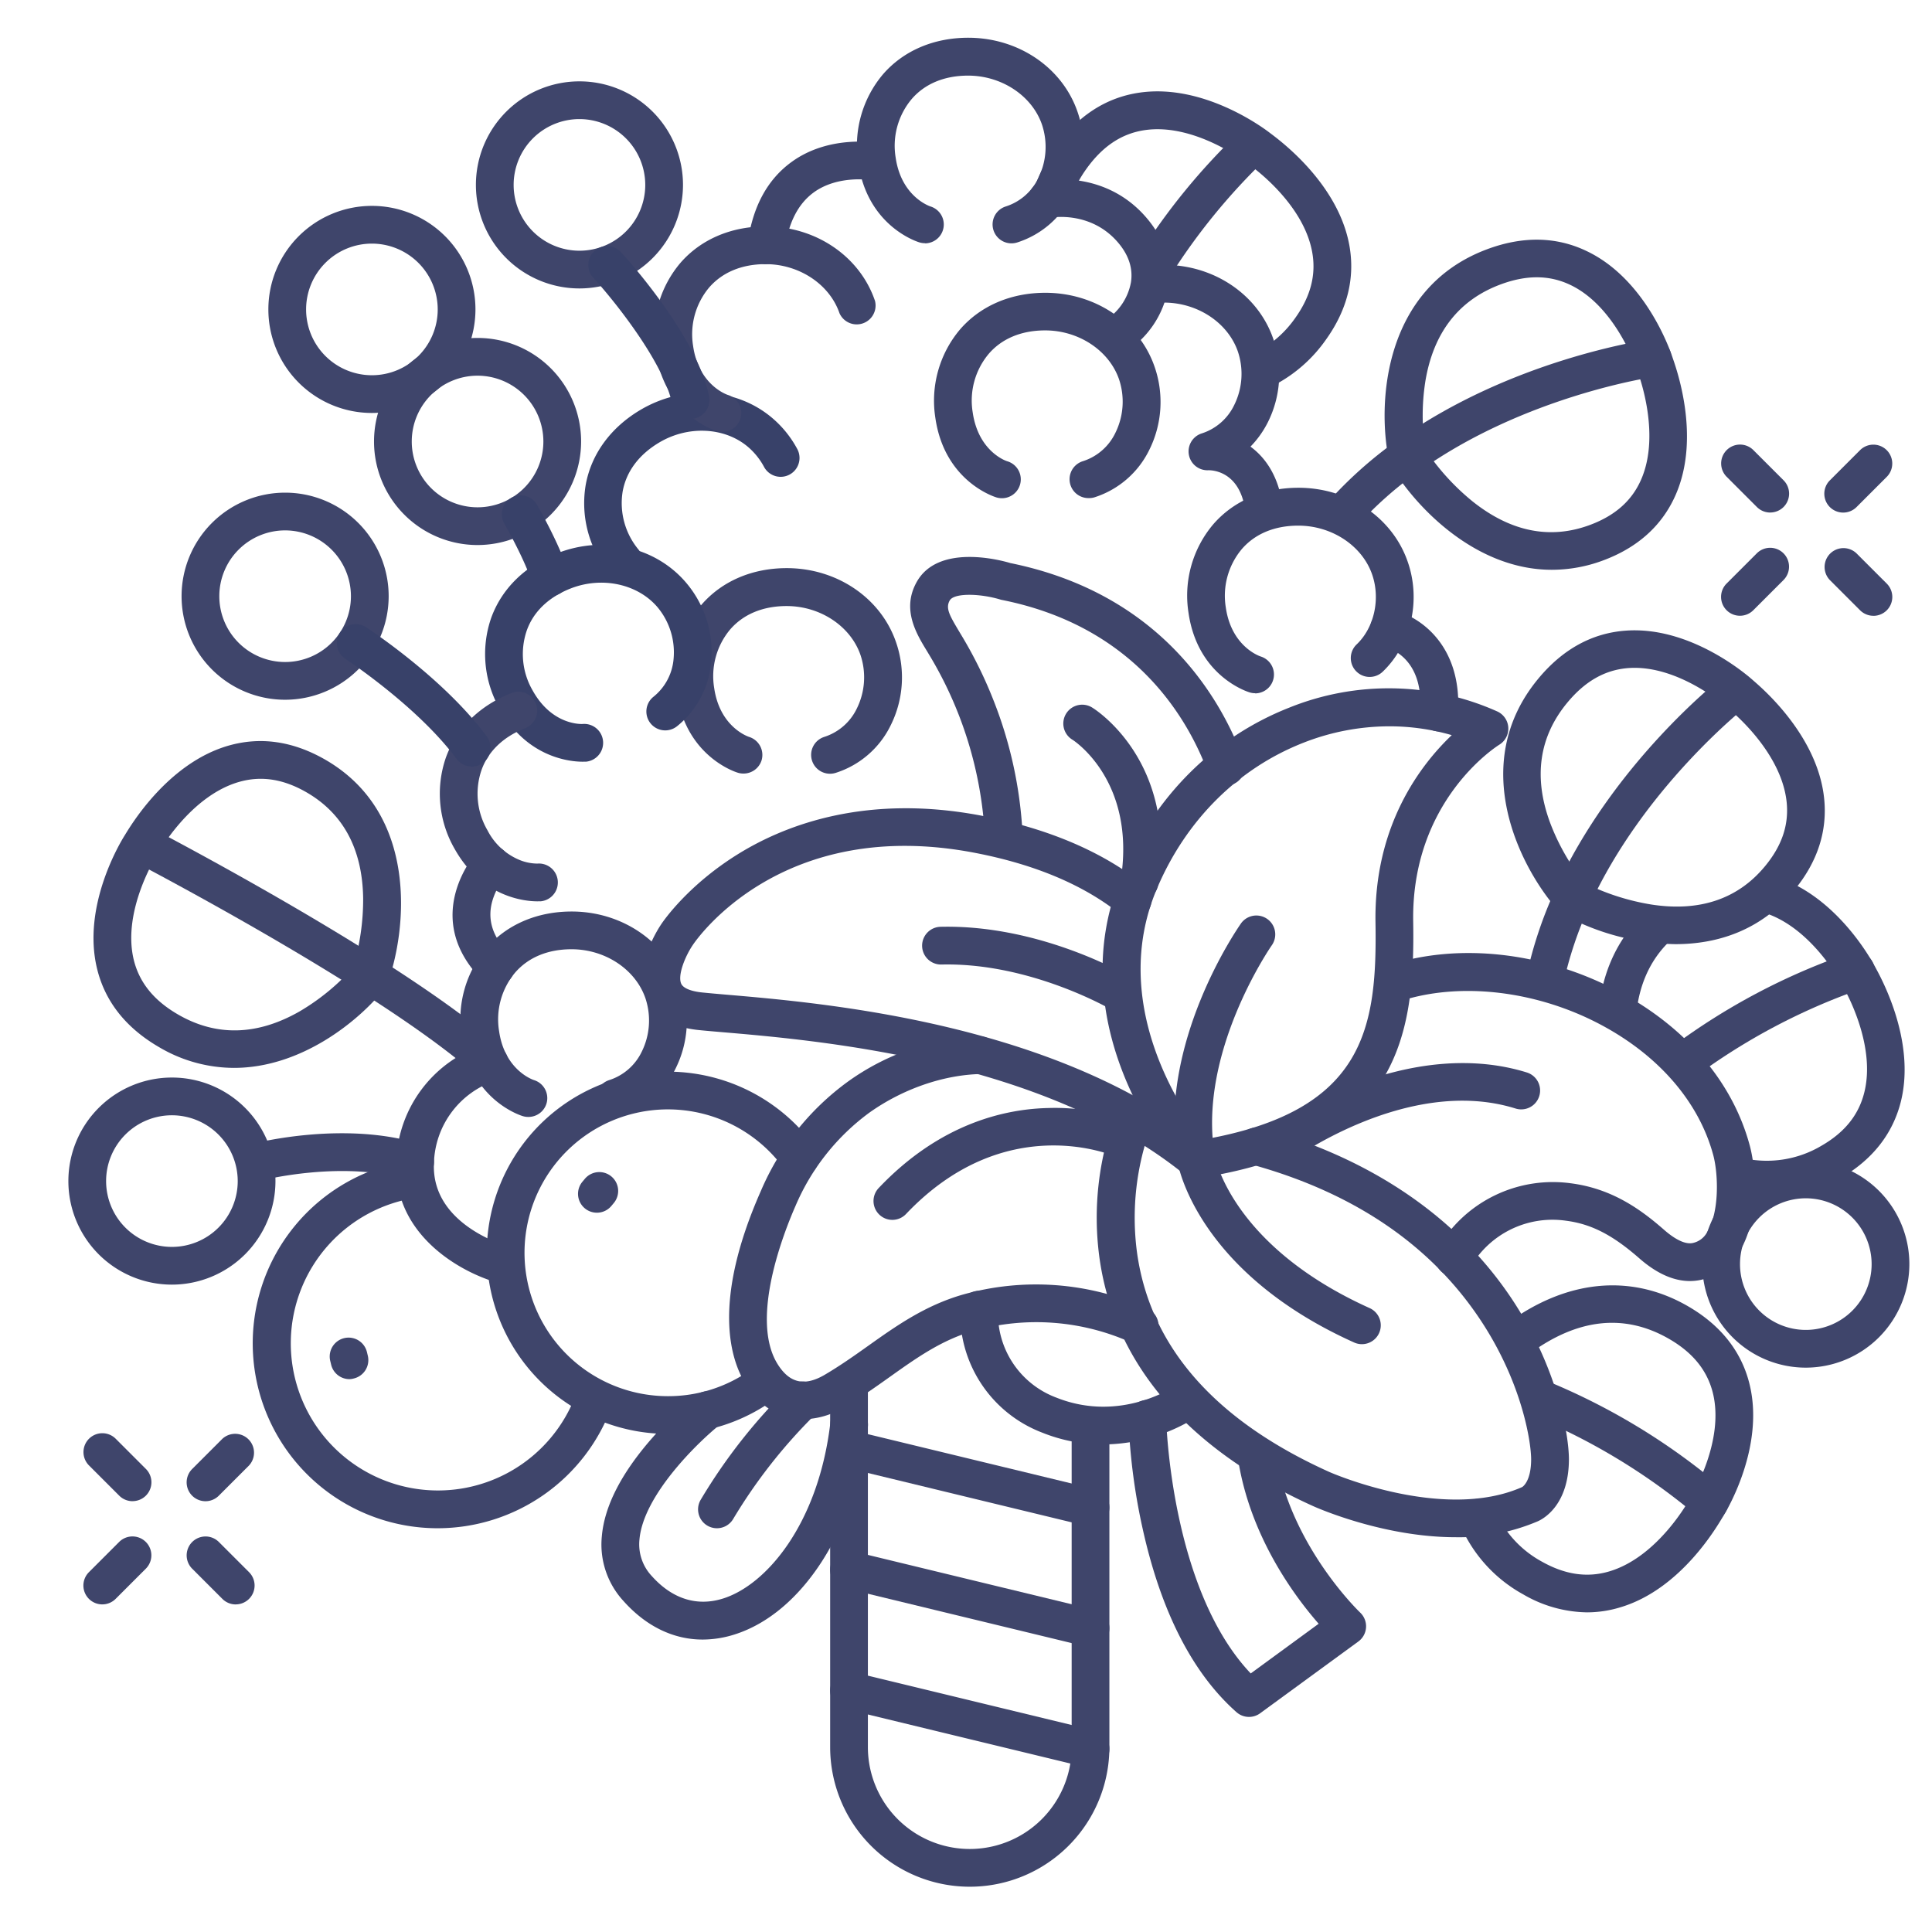 <?xml version="1.0" ?><svg viewBox="0 0 512 512" xmlns="http://www.w3.org/2000/svg"><defs><style>.cls-1{fill:#3f456b;}.cls-2{fill:#384169;}</style></defs><title/><g id="Lines"><path class="cls-1" d="M245.1,64.45a5,5,0,0,1-1.43-.21c-.57-.17-13.82-4.28-16.23-21.15A29.31,29.31,0,0,1,234,19.69c5.42-6.25,13.45-9.69,22.6-9.69,13.32,0,25,7.94,29,19.76a28.46,28.46,0,0,1-1.52,22,24.45,24.45,0,0,1-14.53,12.5,5,5,0,0,1-3-9.55,14.4,14.4,0,0,0,8.59-7.47,18.62,18.62,0,0,0,1-14.2c-2.62-7.65-10.67-13-19.57-13-6.3,0-11.5,2.16-15,6.25a19.26,19.26,0,0,0-4.22,15.42c1.48,10.35,8.92,12.9,9.23,13a5,5,0,0,1-1.47,9.78Z"/><path class="cls-1" d="M288.47,132a5,5,0,0,1-1.49-9.78,14.37,14.37,0,0,0,8.59-7.47,18.64,18.64,0,0,0,1-14.19c-2.63-7.66-10.68-13-19.58-13-6.3,0-11.5,2.16-15,6.25a19.27,19.27,0,0,0-4.22,15.43c1.51,10.59,9.09,13,9.17,13a5,5,0,0,1-2.84,9.59c-.57-.17-13.82-4.28-16.23-21.15a29.29,29.29,0,0,1,6.56-23.39c5.42-6.25,13.45-9.7,22.6-9.7,13.32,0,25,7.94,29,19.76a28.45,28.45,0,0,1-1.52,22A24.41,24.41,0,0,1,290,131.81,5.09,5.09,0,0,1,288.47,132Z"/><path class="cls-1" d="M332.62,183.71a5,5,0,0,1-1.43-.21c-.57-.17-13.82-4.28-16.23-21.15a29.27,29.27,0,0,1,6.56-23.4c5.42-6.25,13.45-9.69,22.59-9.69,13.32,0,25,7.94,29,19.76,3.5,10.2.81,21.83-6.69,29a5,5,0,1,1-6.89-7.25c4.64-4.41,6.34-12,4.12-18.47-2.62-7.65-10.67-13-19.58-13-6.29,0-11.49,2.16-15,6.24a19.25,19.25,0,0,0-4.22,15.43c1.48,10.35,8.91,12.9,9.23,13a5,5,0,0,1-1.47,9.78Z"/><path class="cls-1" d="M140,296a4.76,4.76,0,0,1-1.43-.21c-.56-.16-13.81-4.28-16.22-21.15a29.21,29.21,0,0,1,6.56-23.39c5.42-6.25,13.44-9.69,22.59-9.69,13.32,0,25,7.94,29,19.76a28.43,28.43,0,0,1-1.51,21.95,24.44,24.44,0,0,1-14.53,12.5,5,5,0,0,1-3-9.54,14.44,14.44,0,0,0,8.59-7.48,18.64,18.64,0,0,0,1-14.19c-2.62-7.66-10.67-13-19.58-13-6.29,0-11.49,2.16-15,6.24a19.27,19.27,0,0,0-4.21,15.43c1.47,10.35,8.91,12.89,9.23,13a5,5,0,0,1,3.34,6.2A5,5,0,0,1,140,296Z"/><path class="cls-1" d="M197,205a4.76,4.76,0,0,1-1.43-.21c-.56-.16-13.81-4.28-16.22-21.15a29.21,29.21,0,0,1,6.56-23.39c5.42-6.25,13.44-9.69,22.59-9.69,13.32,0,25,7.94,29,19.76a28.43,28.43,0,0,1-1.51,22,24.44,24.44,0,0,1-14.53,12.5,5,5,0,0,1-3-9.54,14.44,14.44,0,0,0,8.59-7.48,18.64,18.64,0,0,0,1-14.19c-2.62-7.66-10.67-13-19.58-13-6.29,0-11.49,2.16-15,6.24a19.27,19.27,0,0,0-4.21,15.43c1.47,10.35,8.91,12.89,9.23,13a5,5,0,0,1,3.34,6.2A5,5,0,0,1,197,205Z"/><path class="cls-2" d="M154.38,201.86c-3.21,0-14.66-1-21.91-13.92a29.26,29.26,0,0,1-2.3-24.19c2.81-7.78,9.05-13.88,17.59-17.17,12.42-4.8,26.17-1.6,34.2,8a28.43,28.43,0,0,1,6.5,21,24.48,24.48,0,0,1-9.06,16.9,5,5,0,0,1-6.21-7.84,14.4,14.4,0,0,0,5.32-10.06,18.68,18.68,0,0,0-4.2-13.59c-5.21-6.2-14.64-8.29-22.95-5.09-5.88,2.27-10,6.16-11.78,11.25a19.23,19.23,0,0,0,1.62,15.91c5.22,9.33,13.14,8.81,13.22,8.8a5,5,0,1,1,.8,10C155.15,201.84,154.85,201.86,154.38,201.86Z"/><path class="cls-1" d="M142.38,238.86c-3.21,0-14.66-1-21.91-13.92a29.26,29.26,0,0,1-2.3-24.19c2.81-7.78,9-13.88,17.59-17.17a5,5,0,0,1,3.6,9.32c-5.88,2.27-10,6.16-11.78,11.25a19.23,19.23,0,0,0,1.62,15.91,16.7,16.7,0,0,0,8.89,8,12.72,12.72,0,0,0,4.33.8,5,5,0,1,1,.8,10C143.15,238.84,142.85,238.86,142.38,238.86Z"/><path class="cls-2" d="M165.34,153.76a5,5,0,0,1-3.91-1.88,29.23,29.23,0,0,1-6.19-23.5c1.5-8.13,6.68-15.16,14.56-19.8,11.49-6.75,25.57-5.81,35,2.32a28.23,28.23,0,0,1,6.54,8.2,5,5,0,0,1-8.83,4.69,18.37,18.37,0,0,0-4.22-5.3c-6.14-5.27-15.79-5.8-23.47-1.29-5.43,3.19-8.82,7.69-9.8,13a19.27,19.27,0,0,0,4.18,15.43,5,5,0,0,1-.79,7A4.94,4.94,0,0,1,165.34,153.76Z"/><path class="cls-1" d="M335,140a5,5,0,0,1-4.95-4.38c-1.41-11.28-9.5-11-9.84-11a5,5,0,0,1-1.74-9.76,14.41,14.41,0,0,0,8.59-7.48,18.59,18.59,0,0,0,1-14.19c-2.63-7.66-10.68-13-19.58-13a25.58,25.58,0,0,0-3.07.18,5,5,0,0,1-1.21-9.93,35.4,35.4,0,0,1,4.28-.25c13.32,0,25,7.94,29,19.76a28.47,28.47,0,0,1-1.51,22,25.9,25.9,0,0,1-4.58,6.41c4,2.94,7.55,7.94,8.56,16.07a5,5,0,0,1-4.34,5.58A4.44,4.44,0,0,1,335,140Z"/><path class="cls-1" d="M191.39,114.45a5.1,5.1,0,0,1-1.43-.21c-.56-.17-13.81-4.28-16.22-21.15a29.27,29.27,0,0,1,6.56-23.4c5.42-6.25,13.44-9.69,22.59-9.69,13.32,0,25,7.94,29,19.76A5,5,0,0,1,222.47,83c-2.62-7.65-10.67-13-19.58-13-6.29,0-11.49,2.16-15,6.24a19.29,19.29,0,0,0-4.21,15.43c1.47,10.35,8.91,12.9,9.23,13a5,5,0,0,1-1.48,9.78Z"/><path class="cls-1" d="M203.11,70a5.34,5.34,0,0,1-.69,0,5,5,0,0,1-4.27-5.63c1.32-9.63,5.25-16.85,11.67-21.48,10-7.25,22.38-5.07,22.89-5a5,5,0,0,1-1.79,9.84c-.2,0-8.83-1.44-15.31,3.29-4.08,3-6.62,7.92-7.56,14.69A5,5,0,0,1,203.11,70Z"/><path class="cls-1" d="M295.7,94.07A5,5,0,0,1,293,84.83a15.15,15.15,0,0,0,6.71-10c.57-3.6-.53-7.09-3.27-10.38-7.28-8.74-17.88-6.78-18-6.76a5,5,0,0,1-1.92-9.81c.67-.14,16.57-3.07,27.59,10.17,5.83,7,6.18,13.84,5.46,18.36a25.14,25.14,0,0,1-11.28,16.85A4.92,4.92,0,0,1,295.7,94.07Z"/><path class="cls-1" d="M444,250.21a64.06,64.06,0,0,1-29.75-7.86,5.09,5.09,0,0,1-1.28-1c-10.07-11.3-24.15-38.67-5.37-61.42,6.5-7.88,14.35-12.19,23.33-12.81,17-1.19,31.85,11.57,33.57,13.1s17.05,14.17,18.9,31.21c.95,8.74-1.72,17-7.94,24.52C466.63,246.63,455.08,250.21,444,250.21ZM419.91,234a62.09,62.09,0,0,0,17.66,5.7c12.84,2,23-1.45,30.19-10.16,4.5-5.45,6.36-11,5.71-17.08-1.48-13.58-15.14-24.43-15.28-24.54a3.22,3.22,0,0,1-.28-.24c-.13-.12-12.93-11.59-26.32-10.64-6.2.45-11.53,3.46-16.27,9.21-7.44,9-9,19.71-4.52,31.8A58.77,58.77,0,0,0,419.91,234Z"/><path class="cls-1" d="M62,283a39.11,39.11,0,0,1-19.78-5.46c-8.84-5.11-14.4-12.13-16.51-20.88-4-16.57,6.12-33.34,7.34-35.28S44.2,202.22,60.7,197.56c8.46-2.38,17-1.12,25.5,3.76,24.79,14.3,21.64,45,16.51,59.29a4.94,4.94,0,0,1-.81,1.43C94.94,270.73,79.74,283,62,283ZM41.57,226.65c-.1.15-9.29,14.68-6.12,27.72,1.47,6,5.32,10.79,11.78,14.51,10.12,5.84,20.93,5.56,32.12-.82a59.1,59.1,0,0,0,14.21-11.64,62.29,62.29,0,0,0,2.68-18.36c-.19-13-5.25-22.44-15-28.08-6.12-3.53-11.94-4.44-17.79-2.79-13.15,3.71-21.58,19-21.66,19.14a3.37,3.37,0,0,1-.19.32Zm-4.21-2.71h0Z"/><path class="cls-1" d="M257,500a37,37,0,0,1-37-37V367a5,5,0,0,1,10,0v96a27,27,0,0,0,54,0V379a5,5,0,0,1,10,0v84A37,37,0,0,1,257,500Z"/><path class="cls-1" d="M289,404.5a4.81,4.81,0,0,1-1.18-.14l-64-15.5a5,5,0,0,1,2.36-9.72l64,15.5A5,5,0,0,1,289,404.5Z"/><path class="cls-1" d="M289,436.5a4.81,4.81,0,0,1-1.18-.14l-64-15.5a5,5,0,0,1,2.36-9.72l64,15.5A5,5,0,0,1,289,436.5Z"/><path class="cls-1" d="M289,468.5a4.81,4.81,0,0,1-1.18-.14l-64-15.5a5,5,0,0,1,2.36-9.72l64,15.5A5,5,0,0,1,289,468.5Z"/><path class="cls-1" d="M317.05,312.36a5,5,0,0,1-3.72-1.66c-1.37-1.52-33.34-37.79-16-79,8.71-20.67,24.46-36.35,44.34-44.17a70.46,70.46,0,0,1,55.1,1,5,5,0,0,1,.57,8.82c-.94.59-23.33,14.94-22.83,46.83.48,29.89-3.52,59.76-56.69,68A5.09,5.09,0,0,1,317.05,312.36Zm51.14-119.88a62.46,62.46,0,0,0-22.86,4.39c-17.35,6.83-31.13,20.59-38.78,38.75-12.77,30.29,6.53,58.61,12.53,66.34,42.75-7.56,45.88-29.61,45.44-57.54-.41-25.61,11.9-41.69,20.21-49.6A59.44,59.44,0,0,0,368.19,192.48Z"/><path class="cls-1" d="M317.05,312.36a5,5,0,0,1-3.15-1.11c-37.59-30.46-97.07-35.54-122.46-37.71-2.48-.21-4.6-.39-6.31-.57-8.62-.87-12.2-4.86-13.67-8.05-3.87-8.34,2.92-18.73,3.82-20.06.61-.91,7.23-10.52,20.69-18.75,12.66-7.74,34.09-15.74,64.33-9.91,17.61,3.39,32.07,9.59,43,18.4a5,5,0,0,1-6.28,7.79c-9.63-7.78-22.62-13.29-38.61-16.37-51.31-9.9-73.87,23-74.8,24.4-2,2.92-4.11,8.06-3.07,10.3.54,1.16,2.58,2,5.61,2.3,1.66.17,3.73.35,6.15.56,26.31,2.24,87.93,7.51,127.91,39.9a5,5,0,0,1-3.15,8.88Z"/><path class="cls-1" d="M385.76,407.38c-19.11,0-36.63-7.74-37.64-8.19-23.26-10.46-52-30.44-56.8-66.2A78.64,78.64,0,0,1,296,294.17a5,5,0,0,1,9.16,4h0a69.83,69.83,0,0,0-3.82,33.91c3.51,24.86,20.65,44.36,50.93,58,.3.13,30.19,13.29,51.13,4,.3-.19,2.35-1.7,2.37-7.31,0-4.37-2.18-19.26-12.43-35.42-13.14-20.7-33.87-35.08-61.62-42.74a5,5,0,0,1,2.67-9.64c29.78,8.23,53.09,24.49,67.39,47,11.13,17.53,14,34.36,14,40.81-.05,12.06-6.71,15.71-8.3,16.4h0A53.21,53.21,0,0,1,385.76,407.38ZM403.46,394a.2.2,0,0,0-.08,0Zm.16-.06Z"/><path class="cls-1" d="M447.84,339.49c-4.32,0-8.83-2-13.45-6.06-7.09-6.19-12.72-9.07-19.41-9.93a25.08,25.08,0,0,0-25.33,12.38,5,5,0,1,1-8.58-5.14,35.27,35.27,0,0,1,35.19-17.16c11,1.41,18.64,7,24.71,12.31,2.13,1.87,5.19,4,7.57,3.53a5.64,5.64,0,0,0,3.87-2.89c3.23-5.17,3-15.12,1.65-20.31-3.74-14-14.24-26.29-29.55-34.51-17.2-9.24-37.83-11.64-53.85-6.26a5,5,0,0,1-3.18-9.48c18.83-6.33,41.91-3.74,61.76,6.93,17.77,9.54,30,24,34.48,40.74,1.78,6.67,2.49,19.68-2.83,28.19a15.73,15.73,0,0,1-10.44,7.41A14.25,14.25,0,0,1,447.84,339.49Z"/><path class="cls-1" d="M212.89,376.11c-6,0-11.44-3.18-15.27-9.3-4.07-6.5-9-21.81,4.07-51.31a69.45,69.45,0,0,1,22.93-28.8,64,64,0,0,1,34.81-12.07,5,5,0,0,1,.28,10c-9.87.27-20.54,4-29.3,10.22a59.53,59.53,0,0,0-19.57,24.68c-3,6.82-12.25,30-4.75,42,3.14,5,7.07,5.92,12.37,2.86,4-2.34,7.87-5.06,11.56-7.69,7.42-5.27,15.09-10.73,25.18-13.63a71.36,71.36,0,0,1,48.51,3.55,5,5,0,1,1-4,9.14,61.26,61.26,0,0,0-41.7-3.07c-8.45,2.42-15.1,7.15-22.14,12.16-3.88,2.76-7.9,5.62-12.36,8.2A21.24,21.24,0,0,1,212.89,376.11Z"/><path class="cls-1" d="M266,226.43a5,5,0,0,1-5-4.78A103.47,103.47,0,0,0,246,173.12l-.26-.44c-2.9-4.73-6.86-11.21-2.8-18.46,5.66-10.12,22-5.86,24.82-5,40.11,8.16,56,36.22,61.83,52.24a5,5,0,0,1-9.39,3.45C315,190.8,301.07,166.1,265.57,159a3.89,3.89,0,0,1-.49-.12c-5.23-1.59-12.24-1.82-13.4.26s0,4,2.6,8.37l.27.45a113.67,113.67,0,0,1,8.56,17.18A111.7,111.7,0,0,1,271,221.21a5,5,0,0,1-4.78,5.22Z"/><path class="cls-1" d="M409.34,265a4.43,4.43,0,0,1-1-.11,5,5,0,0,1-3.88-5.91,110.08,110.08,0,0,1,7.67-23.11,5,5,0,0,1,9.1,4.15,100.08,100.08,0,0,0-7,21A5,5,0,0,1,409.34,265Z"/><path class="cls-1" d="M411.25,151c-20.34,0-36.18-16.77-42.56-27.48a5.19,5.19,0,0,1-.6-1.53C365,107.21,366.41,76.46,394,66.09c9.56-3.59,18.51-3.42,26.61.51C436,74,442.5,92.5,443.22,94.68s7.73,20.78.84,36.48c-3.53,8.05-9.95,13.88-19.09,17.31A38.87,38.87,0,0,1,411.25,151Zm-33.52-31.89a62.14,62.14,0,0,0,12.48,13.74c10.15,8.11,20.66,10.2,31.24,6.23,6.6-2.48,11-6.38,13.44-11.93,5.48-12.43-.94-28.77-1-28.93s-.09-.23-.13-.35c-.08-.27-5.47-16.51-17.51-22.32-5.61-2.71-11.72-2.75-18.7-.13-11,4.14-17.68,12.75-19.81,25.6A58.38,58.38,0,0,0,377.73,119.14Z"/><path class="cls-1" d="M355.62,141.42a5,5,0,0,1-3.74-8.32A110.17,110.17,0,0,1,370,116.88a5,5,0,0,1,5.83,8.13,99.63,99.63,0,0,0-16.51,14.73A5,5,0,0,1,355.62,141.42Z"/><path class="cls-1" d="M177,380a48,48,0,1,1,39.06-75.9,5,5,0,0,1-8.13,5.82A38,38,0,1,0,177,370a37.71,37.71,0,0,0,22.07-7.06,5,5,0,1,1,5.82,8.13A47.68,47.68,0,0,1,177,380Z"/><path class="cls-1" d="M134,340.33a5.24,5.24,0,0,1-1.23-.15c-10-2.54-28.71-12.58-27.76-32.42a33.73,33.73,0,0,1,23.31-30.92,5,5,0,0,1,2.78,9.61A23.69,23.69,0,0,0,115,308.24c-.79,16.72,20,22.19,20.24,22.25a5,5,0,0,1-1.23,9.84Z"/><path class="cls-1" d="M292.3,382.79a43.25,43.25,0,0,1-16.16-3.15,33.77,33.77,0,0,1-21.66-32.91,5,5,0,0,1,10,.71,23.77,23.77,0,0,0,15.41,22.92c17.1,6.84,31.32-2.89,31.92-3.31a5,5,0,0,1,5.78,8.16A46.86,46.86,0,0,1,292.3,382.79Z"/><path class="cls-1" d="M128.6,285.41a5,5,0,0,1-3.28-1.23c-6.85-5.94-16.87-13.14-29.8-21.38a5,5,0,1,1,5.38-8.43c13.34,8.5,23.76,16,31,22.26a5,5,0,0,1-3.28,8.78Z"/><path class="cls-1" d="M131.36,261.25a5,5,0,0,1-3.55-1.48c-16.82-17-1.5-33.9-1.35-34.07a5,5,0,0,1,7.36,6.77,17.58,17.58,0,0,0-3.45,6.67c-1.22,4.83.27,9.28,4.54,13.59a5,5,0,0,1-3.55,8.52Z"/><path class="cls-1" d="M381.33,193.82H381a5,5,0,0,1-4.65-5.33c1-14.15-8.24-16.79-9.3-17a5,5,0,0,1-3.82-5.93,5,5,0,0,1,6-3.84c6.48,1.39,18.41,8.91,17.13,27.51A5,5,0,0,1,381.33,193.82Z"/><path class="cls-1" d="M158.18,321.38a5,5,0,0,1-3.83-8.21l.64-.77a5,5,0,0,1,7.66,6.43l-.64.77A5,5,0,0,1,158.18,321.38Z"/><path class="cls-1" d="M92.61,365.49a5,5,0,0,1-4.85-3.82l-.24-1a5,5,0,0,1,9.72-2.37l.24,1a5,5,0,0,1-3.68,6A4.85,4.85,0,0,1,92.61,365.49Z"/><path class="cls-1" d="M116,405a49,49,0,0,1-6.65-97.55,5,5,0,0,1,1.35,9.91,39,39,0,1,0,42,52,5,5,0,0,1,9.4,3.41A49.16,49.16,0,0,1,116,405Z"/><path class="cls-1" d="M98.56,109.44A27.44,27.44,0,1,1,126,82,27.47,27.47,0,0,1,98.56,109.44Zm0-44.88A17.44,17.44,0,1,0,116,82,17.46,17.46,0,0,0,98.56,64.56Z"/><path class="cls-1" d="M45.56,340.44A27.44,27.44,0,1,1,73,313,27.47,27.47,0,0,1,45.56,340.44Zm0-44.88A17.44,17.44,0,1,0,63,313,17.46,17.46,0,0,0,45.56,295.56Z"/><path class="cls-1" d="M478.56,362.44A27.44,27.44,0,1,1,506,335,27.47,27.47,0,0,1,478.56,362.44Zm0-44.88A17.44,17.44,0,1,0,496,335,17.46,17.46,0,0,0,478.56,317.56Z"/><path class="cls-1" d="M126.56,144.44A27.44,27.44,0,1,1,154,117,27.47,27.47,0,0,1,126.56,144.44Zm0-44.88A17.44,17.44,0,1,0,144,117,17.46,17.46,0,0,0,126.56,99.56Z"/><path class="cls-1" d="M75.56,185.44A27.44,27.44,0,1,1,103,158,27.47,27.47,0,0,1,75.56,185.44Zm0-44.88A17.44,17.44,0,1,0,93,158,17.46,17.46,0,0,0,75.56,140.56Z"/><path class="cls-1" d="M153.56,76.44A27.44,27.44,0,1,1,181,49,27.47,27.47,0,0,1,153.56,76.44Zm0-44.88A17.44,17.44,0,1,0,171,49,17.46,17.46,0,0,0,153.56,31.56Z"/><path class="cls-2" d="M125,203.13a5,5,0,0,1-4-2c-10.32-13.94-29.26-26.38-29.45-26.51A5,5,0,1,1,97,166.21c.83.55,20.62,13.53,32,28.95a5,5,0,0,1-4,8Z"/><path class="cls-2" d="M145.8,158a5,5,0,0,1-4.77-3.5c-2-6.38-7.31-15.61-7.36-15.7a5,5,0,1,1,8.66-5c.24.42,5.9,10.26,8.24,17.7a5,5,0,0,1-3.27,6.27A4.93,4.93,0,0,1,145.8,158Z"/><path class="cls-2" d="M183,111a5,5,0,0,1-4.89-4c-2.24-11.18-15.83-27.9-20.88-33.39a5,5,0,1,1,7.36-6.77c.82.89,20.09,22,23.32,38.2A5,5,0,0,1,184,110.9,4.75,4.75,0,0,1,183,111Z"/><path class="cls-1" d="M110,313a5,5,0,0,1-1.51-.23c-17.35-5.48-39,0-39.23.07a5,5,0,1,1-2.52-9.68c1-.26,24.62-6.29,44.77.07A5,5,0,0,1,110,313Z"/><path class="cls-1" d="M331,455a5,5,0,0,1-3.31-1.25c-11.59-10.26-19.93-26.5-24.8-48.29a161.79,161.79,0,0,1-3.84-29.37,5,5,0,1,1,10-.19h0c0,.47,1.15,45.16,22.41,67.58l18-13.17c-6.4-7.31-18.3-23.28-21.41-43.93A5,5,0,0,1,338,384.9c3.69,24.52,22.29,42.28,22.47,42.46A5,5,0,0,1,360,435l-26,19A5,5,0,0,1,331,455Z"/><path class="cls-1" d="M186.22,434.5c-7.72,0-14.95-3.47-20.95-10.17a22.08,22.08,0,0,1-5.78-17.17c.68-8,5.17-16.75,13.34-26.07a100.23,100.23,0,0,1,11.7-11.34,5,5,0,0,1,6.22,7.83c-5.59,4.46-20.3,18.61-21.29,30.44a12.27,12.27,0,0,0,3.27,9.65c5.44,6.08,12,8.13,18.9,5.95,11.44-3.6,25.2-19.68,28.41-46.44a5,5,0,1,1,9.92,1.19c-3.24,27.13-17.44,49.15-35.32,54.79A28.22,28.22,0,0,1,186.22,434.5Z"/><path class="cls-1" d="M190,405a5,5,0,0,1-4.31-7.54,147.61,147.61,0,0,1,23.61-30,5,5,0,0,1,6.83,7.31h0a139.62,139.62,0,0,0-21.82,27.76A5,5,0,0,1,190,405Z"/><path class="cls-1" d="M468.4,317.61a40.15,40.15,0,0,1-8.88-1,5,5,0,0,1,2.21-9.75,28.37,28.37,0,0,0,21-3.24c6.1-3.52,9.8-8.09,11.3-14,3.37-13.17-5.64-28.23-5.73-28.38a3.47,3.47,0,0,1-.18-.33c-.08-.14-7.88-15-20.5-19a5,5,0,1,1,3-9.54c16,5.06,25.23,21.83,26.29,23.83s11,19.23,6.81,35.85c-2.17,8.52-7.55,15.32-16,20.2A38.22,38.22,0,0,1,468.4,317.61Z"/><path class="cls-1" d="M428.66,273.12l-.52,0a5,5,0,0,1-4.46-5.48c1-9.9,4.75-18.19,11.08-24.65a5,5,0,0,1,7.14,7c-4.71,4.8-7.49,11.07-8.27,18.66A5,5,0,0,1,428.66,273.12Z"/><path class="cls-1" d="M335.46,102.66a5,5,0,0,1-2.32-9.43,28.76,28.76,0,0,0,10.14-9c4.09-5.76,5.55-11.47,4.46-17.44-2.45-13.45-16.86-23.28-17-23.38l-.32-.22c-.12-.11-13.73-10.63-27-8.71-6.16.89-11.25,4.28-15.57,10.35a32.32,32.32,0,0,0-4.06,7.68,5,5,0,0,1-9.41-3.38A41.84,41.84,0,0,1,279.7,39c5.92-8.32,13.44-13.19,22.35-14.46,16.86-2.41,32.61,9.24,34.43,10.64s18,12.9,21.1,29.77c1.58,8.65-.49,17.07-6.15,25a38.47,38.47,0,0,1-13.66,12.07A4.93,4.93,0,0,1,335.46,102.66Z"/><path class="cls-1" d="M420.6,427.29a34.35,34.35,0,0,1-16.89-4.74,38.09,38.09,0,0,1-16.62-18.16,5,5,0,1,1,9.16-4,28.19,28.19,0,0,0,12.37,13.46c6.15,3.46,12,4.31,17.81,2.6,13.11-3.86,21.37-19.22,21.45-19.38s.13-.22.2-.33S457.2,382,453.89,369c-1.54-6-5.44-10.74-11.94-14.39-11.65-6.55-24-5.15-36.64,4.17a5,5,0,1,1-5.93-8.05c15.66-11.53,32.52-13.24,47.47-4.84,8.9,5,14.54,12,16.74,20.7,4.18,16.52-5.76,33.4-7,35.36S445.7,421.19,429.25,426A30.3,30.3,0,0,1,420.6,427.29Z"/></g><g id="Outline"><path class="cls-1" d="M488.47,135.84a5,5,0,0,1-3.54-8.54l8-8a5,5,0,1,1,7.07,7.08l-8,8A5,5,0,0,1,488.47,135.84Z"/><path class="cls-1" d="M461.1,163.18a5,5,0,0,1-3.53-8.54l8-8a5,5,0,0,1,7.08,7.07l-8,8A5,5,0,0,1,461.1,163.18Z"/><path class="cls-1" d="M496.47,163.19a5,5,0,0,1-3.53-1.46l-8-8a5,5,0,0,1,7.07-7.07l8,8a5,5,0,0,1-3.54,8.54Z"/><path class="cls-1" d="M469.13,135.83a5,5,0,0,1-3.54-1.47l-8-8a5,5,0,0,1,7.07-7.08l8,8a5,5,0,0,1-3.54,8.54Z"/><path class="cls-1" d="M54.47,397.84a5,5,0,0,1-3.54-8.54l8-8A5,5,0,0,1,66,388.36l-8,8A5,5,0,0,1,54.47,397.84Z"/><path class="cls-1" d="M27.1,425.18a5,5,0,0,1-3.53-8.54l8-8a5,5,0,1,1,7.08,7.07l-8,8A5,5,0,0,1,27.1,425.18Z"/><path class="cls-1" d="M62.47,425.19a5,5,0,0,1-3.53-1.46l-8-8A5,5,0,1,1,58,408.64l8,8a5,5,0,0,1-3.54,8.54Z"/><path class="cls-1" d="M35.13,397.83a5,5,0,0,1-3.54-1.47l-8-8a5,5,0,0,1,7.07-7.08l8,8a5,5,0,0,1-3.54,8.54Z"/><path class="cls-1" d="M360.92,356.22a5,5,0,0,1-2.05-.44c-41.15-18.51-46.53-46.37-46.74-47.54a5,5,0,0,1,9.84-1.78c.2,1.05,5.07,24,41,40.2a5,5,0,0,1-2.05,9.56Z"/><path class="cls-1" d="M317,312.36a5,5,0,0,1-4.91-4.13C306.58,276.77,328,246,328.86,244.74a5,5,0,0,1,8.18,5.77c-.28.4-19.87,28.73-15.07,56a5,5,0,0,1-4.05,5.8A5.3,5.3,0,0,1,317,312.36Z"/><path class="cls-1" d="M297.34,268.41a4.93,4.93,0,0,1-2.55-.7h0c-.22-.13-21.59-12.67-45.3-12.1a5,5,0,0,1-.24-10c26.63-.64,49.68,12.93,50.65,13.51a5,5,0,0,1-2.56,9.29Z"/><path class="cls-1" d="M338.18,309.28a5,5,0,0,1-3-9,105.45,105.45,0,0,1,21.69-12c17.15-7,33.67-8.45,47.77-4.06a5,5,0,0,1-3,9.55c-28.84-9-60.15,14.21-60.46,14.45A5,5,0,0,1,338.18,309.28Z"/><path class="cls-1" d="M236.48,323.28a5,5,0,0,1-3.62-8.44c16.26-17.14,33.54-21,45.18-21.21a55.23,55.23,0,0,1,21.9,3.84,5,5,0,0,1-4.08,9.13c-1.23-.54-29.52-12.52-55.75,15.12A5,5,0,0,1,236.48,323.28Z"/><path class="cls-1" d="M302,238.68a5,5,0,0,1-4.95-5.76c4-26.15-12.66-36.78-12.83-36.88a5,5,0,1,1,5.25-8.51c.92.56,22.51,14.28,17.46,46.92A5,5,0,0,1,302,238.68Z"/><path class="cls-1" d="M446,286.51a5,5,0,0,1-3-9,172.46,172.46,0,0,1,47.33-25,5,5,0,1,1,3,9.54A165.6,165.6,0,0,0,449,285.51,5,5,0,0,1,446,286.51Z"/><path class="cls-1" d="M305.66,75.82a5,5,0,0,1-4.23-7.67,171.76,171.76,0,0,1,27.41-33.52,5,5,0,0,1,6.68,7.44A165.29,165.29,0,0,0,309.9,73.48,5,5,0,0,1,305.66,75.82Z"/><path class="cls-1" d="M453.07,403a5,5,0,0,1-3.35-1.29,165.88,165.88,0,0,0-43-26.25,5,5,0,0,1,3.79-9.26,173.06,173.06,0,0,1,45.91,28.08,5,5,0,0,1-3.35,8.72Z"/><path class="cls-1" d="M416.66,243a5,5,0,0,1-4.55-7.08c15.39-33.77,43.63-55.92,44.83-56.84a5,5,0,0,1,6.13,7.9h0c-.28.21-27.52,21.62-41.86,53.09A5,5,0,0,1,416.66,243Z"/><path class="cls-1" d="M373,126a5,5,0,0,1-2.92-9.07c30.17-21.62,65.69-26.75,67.19-27a5,5,0,1,1,1.37,9.91h0c-.34,0-34.63,5-62.73,25.18A5,5,0,0,1,373,126Z"/><path class="cls-1" d="M98.21,263.59a5,5,0,0,1-2.69-.79c-27.78-17.7-59.71-34.31-60-34.48a5,5,0,0,1,4.61-8.88c.32.17,32.65,17,60.8,34.93a5,5,0,0,1-2.69,9.22Z"/></g></svg>